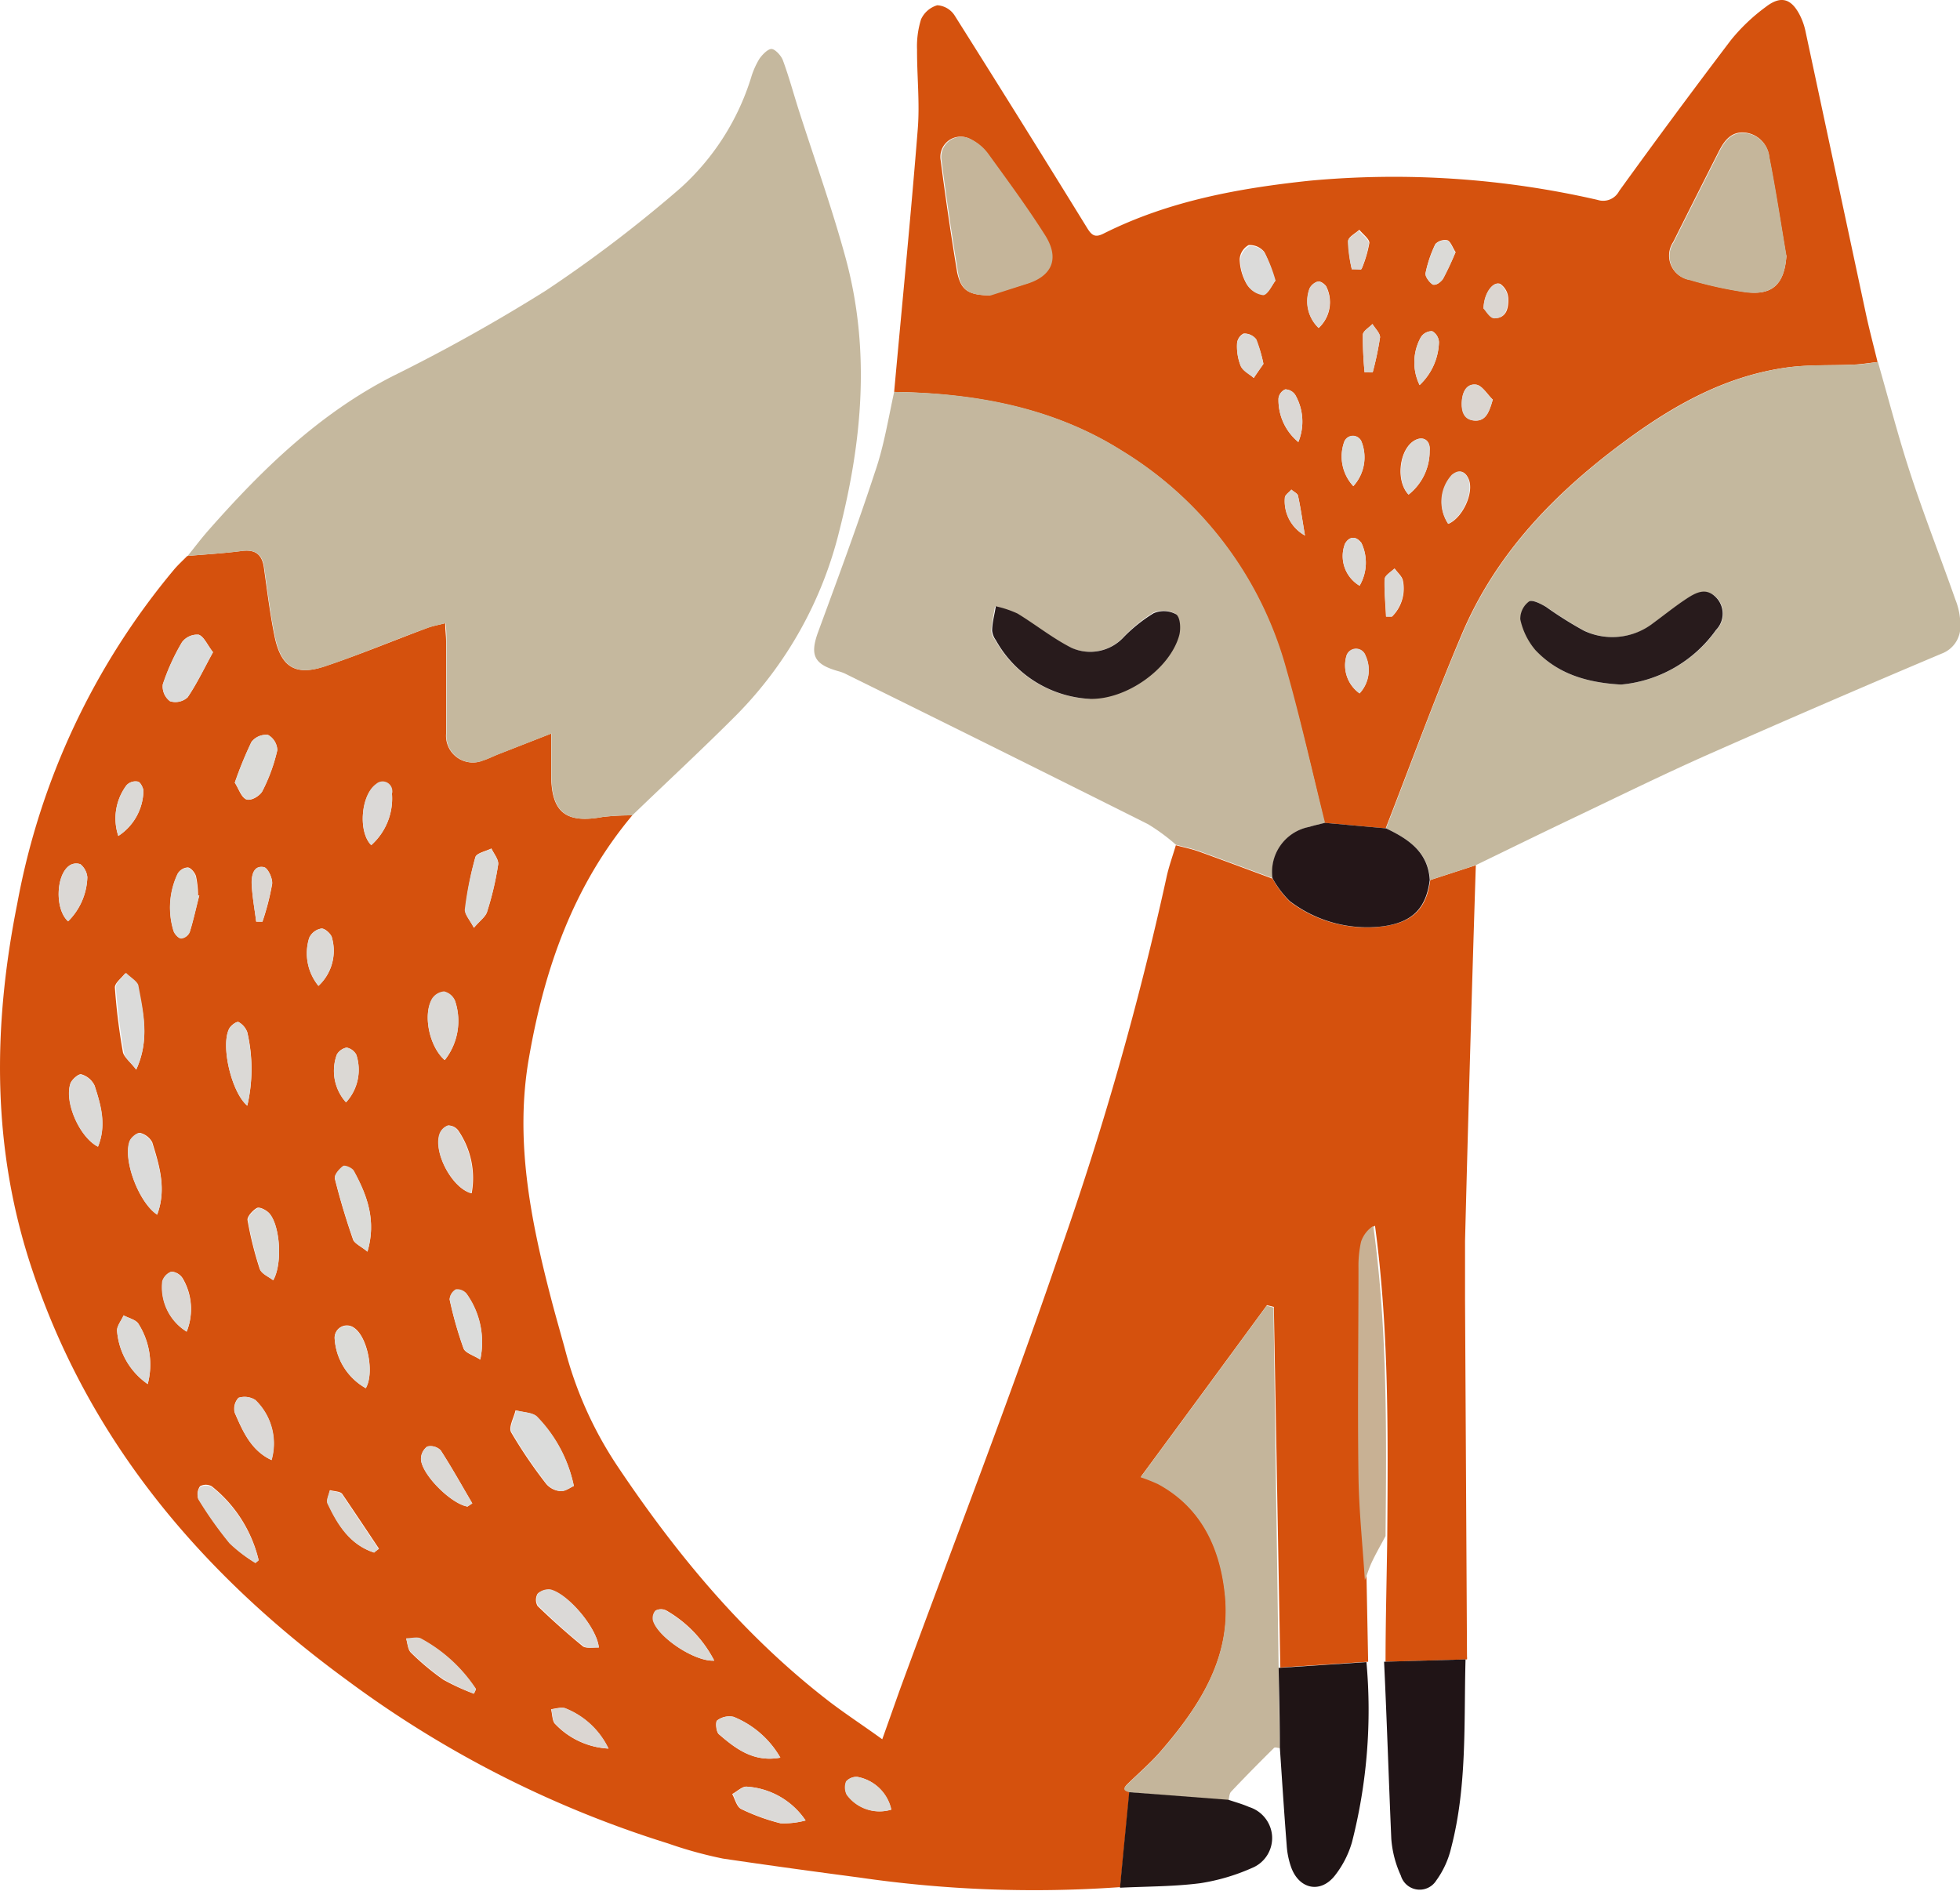 <svg xmlns="http://www.w3.org/2000/svg" viewBox="0 0 160.02 154.39"><g id="Layer_2" data-name="Layer 2"><g id="OBJECTS"><path d="M51.62,66.57c-4.79,5.72-7.16,12.48-8.42,19.71C42,93,43.31,99.56,45,106.05c.35,1.35.74,2.69,1.1,4a31.46,31.46,0,0,0,4.33,9.68C55.3,127,60.84,133.66,67.81,139c1.32,1,2.73,1.92,4.22,3,.54-1.51,1-2.82,1.46-4.11,4.38-11.93,9-23.8,13.09-35.81a260.39,260.39,0,0,0,8.65-30.42c.19-.9.51-1.77.77-2.65.64.17,1.29.3,1.9.52,2,.72,4,1.47,6,2.21a7.91,7.91,0,0,0,1.41,1.87A10.42,10.42,0,0,0,113,75.62c2.39-.34,3.47-1.49,3.77-3.77l3.72-1.21Q120,86,119.61,101.31c0,1.6,0,3.2,0,4.8q.08,14.56.16,29.14a.86.86,0,0,1,0,.23l-6.65.19c0-3.43.1-6.85.14-10.28.06-8.43.14-16.86-1-25.32a2.44,2.44,0,0,0-1,1.29,9,9,0,0,0-.21,2.14c0,5.68-.07,11.35,0,17,0,2.83.34,5.65.52,8.48l.13,6.69-7.17.47L104,106.7l-.56-.14q-5.13,7-10.29,14a13.59,13.59,0,0,1,1.42.56c3.63,2,5.11,5.38,5.47,9.16.49,5.09-2.15,9.1-5.34,12.77-.79.9-1.7,1.68-2.56,2.52-.28.27-.58.54.08.7-.25,2.6-.51,5.2-.76,7.8a99,99,0,0,1-21.28-.78c-3.72-.49-7.45-1-11.16-1.55a34,34,0,0,1-4.49-1.24,87.6,87.6,0,0,1-26.18-13.31c-11.74-8.58-21-19.36-25.72-33.52C-.67,93.84-.61,83.87,1.41,73.77A59.18,59.18,0,0,1,14.21,46.5c.33-.39.72-.74,1.08-1.11,1.46-.13,2.94-.21,4.39-.4,1.15-.16,1.72.25,1.87,1.39.26,1.85.49,3.72.86,5.55.52,2.53,1.69,3.28,4.11,2.47,2.84-.95,5.61-2.1,8.41-3.15.42-.15.87-.23,1.42-.37,0,.62.07,1,.07,1.49,0,2.51,0,5,0,7.54a2.18,2.18,0,0,0,3,2.18c.45-.14.88-.37,1.33-.54L45,59.89v3.36c0,3.07,1.18,4,4.19,3.45A19.36,19.36,0,0,1,51.62,66.57Zm-4.77,54.75a11.34,11.34,0,0,0-3-5.62c-.34-.4-1.16-.38-1.76-.56-.14.61-.59,1.39-.36,1.8a38.7,38.7,0,0,0,2.87,4.22,1.69,1.69,0,0,0,1.14.58C46.14,121.77,46.52,121.47,46.85,121.32ZM17.39,53.25c-.48-.63-.75-1.3-1.17-1.43a1.55,1.55,0,0,0-1.36.61,17.59,17.59,0,0,0-1.57,3.45,1.51,1.51,0,0,0,.59,1.37,1.48,1.48,0,0,0,1.44-.32C16.08,55.81,16.67,54.56,17.39,53.25ZM11.12,87.33c1.11-2.43.6-4.66.09-6.86-.1-.4-.64-.7-1-1-.29.39-.85.79-.83,1.16a49.81,49.81,0,0,0,.66,5.3C10.16,86.35,10.69,86.75,11.12,87.33ZM30,102.19c.73-2.51,0-4.57-1.11-6.55-.13-.24-.72-.49-.88-.39-.32.2-.74.7-.67,1,.42,1.67.92,3.34,1.5,5C29,101.56,29.53,101.79,30,102.19Zm-9.15,25.42.26-.27a10.91,10.91,0,0,0-3.83-6,1,1,0,0,0-.95,0,1.15,1.15,0,0,0-.15,1,31.58,31.58,0,0,0,2.55,3.6A11.78,11.78,0,0,0,20.86,127.61ZM19.17,63.9c.32.5.52,1.2.94,1.36s1.13-.3,1.32-.69a14.13,14.13,0,0,0,1.21-3.33A1.48,1.48,0,0,0,21.88,60a1.51,1.51,0,0,0-1.35.58A31.07,31.07,0,0,0,19.17,63.9ZM38.69,75.75c.49-.59,1-.92,1.09-1.36a24.79,24.79,0,0,0,.89-3.81c.06-.4-.35-.88-.55-1.31-.45.23-1.21.37-1.31.71A26.67,26.67,0,0,0,38,74.23C37.9,74.63,38.36,75.1,38.69,75.75ZM12.83,99.17c.78-2.08.19-4-.4-5.91a1.56,1.56,0,0,0-1-.77c-.22,0-.71.36-.82.66C10,94.65,11.32,98.17,12.83,99.17Zm36.06,35.34c-.15-1.61-2.53-4.42-4-4.71a1.32,1.32,0,0,0-1,.32,1,1,0,0,0,0,1c1.19,1.15,2.43,2.26,3.72,3.31C47.91,134.6,48.46,134.48,48.89,134.51Zm-26.58-30c.76-1.34.57-4.41-.33-5.45-.22-.26-.78-.55-1-.44-.35.19-.82.72-.77,1a28.81,28.81,0,0,0,1,4C21.37,104,21.93,104.23,22.31,104.53ZM20.19,90.27a13.27,13.27,0,0,0,0-6,1.58,1.58,0,0,0-.71-.83c-.16-.07-.64.28-.77.55C18,85.4,18.92,89.22,20.19,90.27Zm45.58,58.36a6.28,6.28,0,0,0-4.8-2.76c-.36-.05-.79.39-1.19.6.23.42.35,1,.7,1.21a16.32,16.32,0,0,0,3.24,1.18A6.89,6.89,0,0,0,65.77,148.63ZM8,93.62c.7-1.75.24-3.38-.28-5a1.73,1.73,0,0,0-1.08-.91c-.21-.07-.77.41-.89.74C5.24,90,6.52,92.87,8,93.62Zm14.16,25.59a4.93,4.93,0,0,0-1.32-4.91,1.63,1.63,0,0,0-1.37-.18,1.31,1.31,0,0,0-.31,1.22C19.83,116.88,20.51,118.44,22.18,119.21ZM36.31,86.55a5.15,5.15,0,0,0,.85-4.8,1.28,1.28,0,0,0-.89-.76,1.3,1.3,0,0,0-1,.61C34.51,82.88,35.07,85.48,36.31,86.55Zm-20-13.44-.14,0A7.71,7.71,0,0,0,16,71.53c-.09-.29-.41-.68-.66-.71a1,1,0,0,0-.83.52A6.44,6.44,0,0,0,14.17,76c.09.26.4.6.63.61a.88.88,0,0,0,.69-.52C15.8,75.11,16,74.1,16.27,73.11Zm22.2,24.31a6.86,6.86,0,0,0-1.06-5.07,1,1,0,0,0-.86-.46,1.15,1.15,0,0,0-.68.7C35.36,94.09,36.9,97,38.47,97.42ZM39.21,111a6.79,6.79,0,0,0-1.11-5.34,1,1,0,0,0-.88-.36,1,1,0,0,0-.51.81,31.49,31.49,0,0,0,1.14,4C38,110.46,38.62,110.64,39.21,111Zm-9.34,2.31c.71-1.23.15-4.13-.94-4.89a1,1,0,0,0-1.61.8A5,5,0,0,0,29.87,113.34ZM63.71,143.5a7.76,7.76,0,0,0-3.82-3.33,1.63,1.63,0,0,0-1.34.29c-.16.11-.09.94.14,1.13C60.08,142.79,61.55,143.9,63.71,143.5ZM38.17,123l.39-.26c-.85-1.45-1.67-2.92-2.58-4.33a1.16,1.16,0,0,0-1.1-.31,1.27,1.27,0,0,0-.51,1.06C34.47,120.44,36.86,122.79,38.17,123Zm.52,15.29.17-.36a12.45,12.45,0,0,0-4.52-4.13c-.3-.17-.78,0-1.18,0,.12.38.13.88.39,1.13a20.7,20.7,0,0,0,2.65,2.21A18.36,18.36,0,0,0,38.69,138.28ZM12.06,113a6.23,6.23,0,0,0-.75-4.91c-.21-.35-.8-.47-1.22-.7-.19.44-.58.9-.53,1.3A5.84,5.84,0,0,0,12.06,113Zm46.25,22.57a10,10,0,0,0-3.9-4.08.92.92,0,0,0-.87,0,.94.94,0,0,0-.19.83C53.74,133.7,56.74,135.68,58.31,135.58ZM30.31,69A5.1,5.1,0,0,0,32,64.8a.79.79,0,0,0-1.31-.72C29.48,64.89,29.21,67.92,30.31,69Zm.24,57.72.39-.28c-1-1.5-2-3-3-4.47-.16-.22-.67-.21-1-.31-.07.36-.31.81-.18,1.07C27.58,124.49,28.58,126.12,30.55,126.76Zm-15.31-18a4.94,4.94,0,0,0-.31-4.33,1.18,1.18,0,0,0-.92-.57,1.23,1.23,0,0,0-.74.78A4.25,4.25,0,0,0,15.24,108.72ZM5.56,75.22a5.29,5.29,0,0,0,1.57-3.6,1.57,1.57,0,0,0-.56-1.06,1,1,0,0,0-.86.08C4.56,71.37,4.46,74.25,5.56,75.22ZM26,80.49a3.91,3.91,0,0,0,1.11-3.91c-.05-.31-.58-.8-.86-.77a1.33,1.33,0,0,0-1,.76A4.2,4.2,0,0,0,26,80.49Zm23.67,62.27a6.6,6.6,0,0,0-3.49-3.27c-.31-.15-.79,0-1.19.06.11.42.09,1,.35,1.22A6.47,6.47,0,0,0,49.69,142.76Zm23.09,5A3.46,3.46,0,0,0,70,145.07a1.12,1.12,0,0,0-.9.37,1.34,1.34,0,0,0,.05,1.09A3.31,3.31,0,0,0,72.78,147.74ZM28.25,90a3.93,3.93,0,0,0,.84-3.89,1.16,1.16,0,0,0-.79-.58,1.18,1.18,0,0,0-.8.57A3.85,3.85,0,0,0,28.25,90ZM9.66,68.25a4.5,4.5,0,0,0,2.05-3.72c-.05-.28-.27-.69-.47-.72a1,1,0,0,0-.91.3A4.52,4.52,0,0,0,9.66,68.25Zm11.25,7,.52,0a21,21,0,0,0,.79-3.07c.06-.45-.35-1.32-.67-1.38-.84-.16-1,.64-1,1.28C20.58,73.11,20.78,74.16,20.91,75.2Z" style="fill:#d5510d"/><path d="M73,32c.65-7.16,1.36-14.31,1.93-21.48.17-2.14-.07-4.31-.06-6.47a7.36,7.36,0,0,1,.33-2.48A2.11,2.11,0,0,1,76.52.43a1.81,1.81,0,0,1,1.41.82q5.47,8.67,10.85,17.4c.37.59.65.76,1.32.42,5.3-2.66,11-3.7,16.86-4.32a74.37,74.37,0,0,1,23.47,1.57,1.47,1.47,0,0,0,1.76-.72q4.49-6.22,9.13-12.33A15.26,15.26,0,0,1,144.17.56c1.23-.95,2.09-.68,2.79.71a5.38,5.38,0,0,1,.46,1.35q2.47,11.55,4.94,23.1c.28,1.29.62,2.56.93,3.84-.66.07-1.31.18-2,.21-1.74.08-3.51,0-5.23.21-5.09.66-9.39,3.07-13.47,6.09-5.66,4.19-10.43,9.1-13.21,15.63-2.23,5.25-4.18,10.62-6.25,15.93l-5-.45c-1-4.21-2-8.46-3.18-12.64A30.18,30.18,0,0,0,91.58,36.8C86,33.28,79.6,32.11,73,32Zm72.82-11.17c-.45-2.66-.87-5.34-1.38-8a2.22,2.22,0,0,0-1.92-2c-1.17-.14-1.74.65-2.19,1.53q-1.87,3.69-3.72,7.39A2,2,0,0,0,138,22.85a32.49,32.49,0,0,0,4.56,1C144.74,24.13,145.69,23.17,145.85,20.87Zm-65,3.25,2.84-.88c2.16-.66,2.81-2.11,1.6-4-1.45-2.29-3.07-4.48-4.66-6.68a3.9,3.9,0,0,0-1.35-1.14,1.65,1.65,0,0,0-2.45,1.72q.59,4.56,1.34,9.11C78.46,23.69,79,24.09,80.89,24.12Zm23.25-1.22a12.15,12.15,0,0,0-.86-2.3,1.5,1.5,0,0,0-1.27-.55,1.44,1.44,0,0,0-.73,1.14,4.27,4.27,0,0,0,.55,2,1.8,1.8,0,0,0,1.33.87C103.52,24.06,103.82,23.32,104.14,22.9ZM115,40.38a4.51,4.51,0,0,0,1.72-3.58c.08-.84-.52-1.22-1.19-.86C114.25,36.6,113.9,39.25,115,40.38Zm3.27,2.38c1.16-.5,2.11-2.58,1.63-3.66-.29-.66-.77-.76-1.33-.31A3.24,3.24,0,0,0,118.23,42.76Zm.59-22.14c-.26-.39-.4-.86-.67-1a1.09,1.09,0,0,0-1,.3,10,10,0,0,0-.81,2.4c0,.27.3.74.59.89s.69-.21.85-.47A23.91,23.91,0,0,0,118.82,20.62ZM115.9,31.44a5,5,0,0,0,1.58-3.51,1.09,1.09,0,0,0-.55-.89,1.06,1.06,0,0,0-.92.48A4.23,4.23,0,0,0,115.9,31.44Zm-5.41,8.25a3.49,3.49,0,0,0,.67-3.62.76.76,0,0,0-1.41,0A3.55,3.55,0,0,0,110.49,39.69Zm-7.34-10a11.35,11.35,0,0,0-.62-2,1.18,1.18,0,0,0-1-.46A1,1,0,0,0,101,28a4.33,4.33,0,0,0,.29,1.86c.17.4.7.64,1.07,1ZM111,47.82a3.74,3.74,0,0,0,.15-3.49c-.45-.59-1-.55-1.34.06A2.81,2.81,0,0,0,111,47.82Zm-5-11.73a4.4,4.4,0,0,0-.24-3.83,1,1,0,0,0-.83-.47.93.93,0,0,0-.55.74A4.45,4.45,0,0,0,106,36.09Zm15.89-3.45c-.46-.44-.89-1.19-1.39-1.24-.85-.09-1.13.75-1.15,1.5s.26,1.41,1.1,1.44S121.58,33.66,121.87,32.64Zm-14.22-5.87a2.86,2.86,0,0,0,.6-3.4c-.14-.2-.47-.43-.66-.39a1.14,1.14,0,0,0-.68.56A3,3,0,0,0,107.65,26.77ZM111,56.61a2.79,2.79,0,0,0,.49-3.06.82.82,0,0,0-1.56,0A2.8,2.8,0,0,0,111,56.61Zm2.19-6.27h.46a3.21,3.21,0,0,0,.89-2.93c-.06-.35-.44-.66-.68-1-.28.28-.78.56-.79.86C113,48.29,113.11,49.32,113.16,50.34ZM111.41,30.4h.66a26,26,0,0,0,.6-2.86c0-.34-.4-.73-.62-1.09-.27.29-.77.57-.78.87A28.79,28.79,0,0,0,111.41,30.4Zm-1-8.45.76,0a9.86,9.86,0,0,0,.63-2.12c0-.33-.53-.71-.82-1.07-.32.29-.89.58-.9.89A11.3,11.3,0,0,0,110.37,22Zm10.75,3.25c.17.16.51.77.87.77,1,0,1.14-.87,1.11-1.62a1.53,1.53,0,0,0-.65-1.17C121.9,22.94,121.16,23.94,121.12,25.2ZM106.54,43.72c-.22-1.29-.35-2.26-.56-3.21,0-.21-.36-.36-.55-.54-.18.22-.54.45-.53.67A3.2,3.2,0,0,0,106.54,43.72Z" style="fill:#d5520e"/><path d="M51.62,66.57a19.36,19.36,0,0,0-2.41.13c-3,.56-4.18-.38-4.19-3.45V59.89l-4.24,1.66c-.45.17-.88.4-1.33.54a2.18,2.18,0,0,1-3-2.18c0-2.51,0-5,0-7.54,0-.44,0-.87-.07-1.49-.55.14-1,.22-1.42.37-2.8,1-5.57,2.2-8.41,3.15-2.42.81-3.59.06-4.11-2.47-.37-1.83-.6-3.7-.86-5.55-.15-1.14-.72-1.55-1.87-1.39-1.45.19-2.93.27-4.39.4.57-.71,1.12-1.44,1.72-2.12,4.35-4.93,9-9.48,15-12.55a141.93,141.93,0,0,0,12.53-7,108.27,108.27,0,0,0,11-8.38,20.18,20.18,0,0,0,5.75-9A6.57,6.57,0,0,1,62,4.8c.25-.36.71-.82,1-.8s.78.54.92.93c.5,1.35.87,2.74,1.31,4.11,1.28,4,2.72,8,3.83,12.1,2,7.43,1.35,14.82-.54,22.22a32.32,32.32,0,0,1-8.38,15C57.37,61.14,54.46,63.83,51.62,66.57Z" style="fill:#c5b89e"/><path d="M113.16,67.63c2.07-5.31,4-10.68,6.25-15.93,2.78-6.53,7.55-11.44,13.21-15.63,4.08-3,8.38-5.43,13.47-6.09,1.72-.23,3.49-.13,5.23-.21.66,0,1.31-.14,2-.21.89,3.09,1.69,6.21,2.7,9.26,1.12,3.41,2.44,6.76,3.63,10.15a5.62,5.62,0,0,1,.4,2.09,2.35,2.35,0,0,1-1.52,2.3q-9.48,4-18.89,8.16c-3.73,1.65-7.39,3.45-11.06,5.2-2.71,1.29-5.4,2.61-8.1,3.92l-3.72,1.21C116.59,69.56,115,68.5,113.16,67.63Zm19.19-11.74a10.71,10.71,0,0,0,7.79-4.47,1.9,1.9,0,0,0,0-2.64c-.82-.81-1.73-.35-2.51.16s-1.74,1.28-2.6,1.91a5.44,5.44,0,0,1-5.67.65,30.59,30.59,0,0,1-3.09-1.94c-.44-.25-1.15-.63-1.41-.45a1.76,1.76,0,0,0-.71,1.45,5.74,5.74,0,0,0,1.23,2.51C127.14,55,129.47,55.73,132.35,55.89Z" style="fill:#c4b89e"/><path d="M73,32c6.57.07,12.94,1.24,18.55,4.76A30.18,30.18,0,0,1,105,54.54c1.19,4.18,2.13,8.43,3.18,12.64-.42.11-.85.2-1.27.33a3.74,3.74,0,0,0-3,4.19c-2-.74-4-1.49-6-2.21-.61-.22-1.26-.35-1.9-.52a15.92,15.92,0,0,0-2.28-1.68Q81.39,61.11,69,55a3.27,3.27,0,0,0-.55-.2c-2-.56-2.35-1.31-1.65-3.22,1.58-4.3,3.18-8.6,4.62-13C72.15,36.5,72.51,34.25,73,32Zm16,25c3,.06,6.5-2.46,7.23-5.15.15-.54.1-1.48-.24-1.73a2.07,2.07,0,0,0-1.85-.09A12.37,12.37,0,0,0,91.73,52a3.72,3.72,0,0,1-4.3.88C85.88,52.15,84.52,51,83,50.11a8.56,8.56,0,0,0-1.77-.59c-.1.66-.25,1.32-.3,2a1.6,1.6,0,0,0,.34.76A9.33,9.33,0,0,0,89,57.06Z" style="fill:#c4b79e"/><path d="M92.19,146.32c-.66-.16-.36-.43-.08-.7.86-.84,1.77-1.62,2.56-2.52,3.19-3.67,5.83-7.68,5.34-12.77-.36-3.78-1.84-7.2-5.47-9.16a13.59,13.59,0,0,0-1.42-.56q5.17-7,10.29-14l.56.14.42,29.47c0,2.17.07,4.33.1,6.5-.17,0-.41-.11-.49,0-1.18,1.17-2.35,2.35-3.49,3.56-.16.17-.15.49-.22.75Z" style="fill:#c4b59b"/><path d="M104.49,142.67c0-2.17-.06-4.33-.1-6.5l7.17-.47a43.55,43.55,0,0,1-1.18,14.7,8,8,0,0,1-1.4,2.73c-1.15,1.46-2.87,1.13-3.54-.61a6.56,6.56,0,0,1-.39-1.86C104.84,148,104.67,145.33,104.49,142.67Z" style="fill:#1f1415"/><path d="M113,135.67l6.65-.19c-.14,5.15.14,10.33-1.17,15.37a7.43,7.43,0,0,1-1.22,2.68,1.6,1.6,0,0,1-2.89-.4,8.71,8.71,0,0,1-.78-3C113.38,145.32,113.23,140.49,113,135.67Z" style="fill:#201416"/><path d="M92.19,146.32l8.1.62c.56.19,1.15.35,1.69.59a2.68,2.68,0,0,1,1.87,2.28,2.64,2.64,0,0,1-1.64,2.7A16.61,16.61,0,0,1,98,153.75c-2.17.28-4.37.26-6.56.37C91.68,151.52,91.94,148.92,92.19,146.32Z" style="fill:#211617"/><path d="M111.43,129c-.18-2.83-.48-5.65-.52-8.48-.08-5.68,0-11.35,0-17a9,9,0,0,1,.21-2.14,2.44,2.44,0,0,1,1-1.29c1.16,8.46,1.08,16.89,1,25.32-.35.66-.73,1.32-1.06,2S111.66,128.46,111.43,129Z" style="fill:#c8b194"/><path d="M103.89,71.7a3.74,3.74,0,0,1,3-4.19c.42-.13.85-.22,1.27-.33l5,.45c1.83.87,3.43,1.93,3.57,4.22-.3,2.28-1.38,3.43-3.77,3.77a10.42,10.42,0,0,1-7.66-2.05A7.91,7.91,0,0,1,103.89,71.7Z" style="fill:#241618"/><path d="M46.85,121.32c-.33.15-.71.45-1.06.42a1.69,1.69,0,0,1-1.14-.58,38.7,38.7,0,0,1-2.87-4.22c-.23-.41.22-1.19.36-1.8.6.18,1.42.16,1.76.56A11.34,11.34,0,0,1,46.85,121.32Z" style="fill:#dbdcdb"/><path d="M17.39,53.25c-.72,1.31-1.31,2.56-2.07,3.68a1.48,1.48,0,0,1-1.44.32,1.51,1.51,0,0,1-.59-1.37,17.59,17.59,0,0,1,1.57-3.45,1.55,1.55,0,0,1,1.36-.61C16.64,52,16.91,52.62,17.39,53.25Z" style="fill:#dbdbda"/><path d="M11.12,87.33c-.43-.58-1-1-1-1.45a49.81,49.81,0,0,1-.66-5.3c0-.37.54-.77.83-1.16.33.35.87.65,1,1C11.72,82.67,12.23,84.9,11.12,87.33Z" style="fill:#dbdbda"/><path d="M30,102.19c-.48-.4-1-.63-1.16-1-.58-1.63-1.08-3.3-1.5-5-.07-.27.35-.77.67-1,.16-.1.75.15.88.39C30,97.62,30.74,99.68,30,102.19Z" style="fill:#dbdbd8"/><path d="M20.86,127.61a11.78,11.78,0,0,1-2.12-1.6,31.58,31.58,0,0,1-2.55-3.6,1.15,1.15,0,0,1,.15-1,1,1,0,0,1,.95,0,10.91,10.91,0,0,1,3.83,6Z" style="fill:#dbdad8"/><path d="M19.17,63.9a31.07,31.07,0,0,1,1.36-3.33A1.51,1.51,0,0,1,21.88,60a1.48,1.48,0,0,1,.76,1.25,14.13,14.13,0,0,1-1.21,3.33c-.19.39-1,.82-1.32.69S19.49,64.4,19.17,63.9Z" style="fill:#dbdbd8"/><path d="M38.69,75.75c-.33-.65-.79-1.12-.74-1.52A26.67,26.67,0,0,1,38.81,70c.1-.34.86-.48,1.31-.71.2.43.61.91.55,1.31a24.79,24.79,0,0,1-.89,3.81C39.65,74.83,39.18,75.16,38.69,75.75Z" style="fill:#dbdad7"/><path d="M12.83,99.17c-1.51-1-2.82-4.52-2.26-6,.11-.3.6-.71.82-.66a1.56,1.56,0,0,1,1,.77C13,95.16,13.61,97.09,12.83,99.17Z" style="fill:#dbdbda"/><path d="M48.89,134.51c-.43,0-1,.09-1.24-.12-1.29-1-2.53-2.16-3.72-3.31a1,1,0,0,1,0-1,1.32,1.32,0,0,1,1-.32C46.36,130.09,48.74,132.9,48.89,134.51Z" style="fill:#dbd9d7"/><path d="M22.31,104.53c-.38-.3-.94-.51-1.06-.88a28.81,28.81,0,0,1-1-4c-.05-.3.42-.83.77-1,.2-.11.76.18,1,.44C22.88,100.12,23.07,103.19,22.31,104.53Z" style="fill:#dbdad7"/><path d="M20.19,90.27C18.92,89.22,18,85.4,18.7,84c.13-.27.61-.62.77-.55a1.58,1.58,0,0,1,.71.83A13.27,13.27,0,0,1,20.19,90.27Z" style="fill:#dbd9d6"/><path d="M65.77,148.63a6.89,6.89,0,0,1-2,.23,16.32,16.32,0,0,1-3.24-1.18c-.35-.17-.47-.79-.7-1.21.4-.21.83-.65,1.19-.6A6.28,6.28,0,0,1,65.77,148.63Z" style="fill:#dbd9d7"/><path d="M8,93.62c-1.5-.75-2.78-3.64-2.25-5.14.12-.33.68-.81.89-.74a1.73,1.73,0,0,1,1.08.91C8.26,90.24,8.72,91.87,8,93.62Z" style="fill:#dbdad8"/><path d="M22.18,119.21c-1.67-.77-2.35-2.33-3-3.87a1.31,1.31,0,0,1,.31-1.22,1.63,1.63,0,0,1,1.37.18A4.93,4.93,0,0,1,22.18,119.21Z" style="fill:#dbd9d7"/><path d="M36.31,86.55c-1.24-1.07-1.8-3.67-1.05-5a1.3,1.3,0,0,1,1-.61,1.28,1.28,0,0,1,.89.76A5.15,5.15,0,0,1,36.31,86.55Z" style="fill:#dbd9d6"/><path d="M16.27,73.11c-.25,1-.47,2-.78,3a.88.88,0,0,1-.69.52c-.23,0-.54-.35-.63-.61a6.44,6.44,0,0,1,.31-4.65,1,1,0,0,1,.83-.52c.25,0,.57.42.66.71a7.71,7.71,0,0,1,.16,1.53Z" style="fill:#dbdbd8"/><path d="M38.47,97.42c-1.57-.47-3.11-3.33-2.6-4.83a1.15,1.15,0,0,1,.68-.7,1,1,0,0,1,.86.46A6.86,6.86,0,0,1,38.47,97.42Z" style="fill:#dbd9d6"/><path d="M39.21,111c-.59-.39-1.22-.57-1.36-.93a31.49,31.49,0,0,1-1.14-4,1,1,0,0,1,.51-.81,1,1,0,0,1,.88.36A6.79,6.79,0,0,1,39.21,111Z" style="fill:#dbdcdb"/><path d="M29.87,113.34a5,5,0,0,1-2.55-4.09,1,1,0,0,1,1.61-.8C30,109.21,30.58,112.11,29.87,113.34Z" style="fill:#dbdbd8"/><path d="M63.71,143.5c-2.16.4-3.63-.71-5-1.91-.23-.19-.3-1-.14-1.13a1.63,1.63,0,0,1,1.34-.29A7.76,7.76,0,0,1,63.71,143.5Z" style="fill:#dbd9d6"/><path d="M38.17,123c-1.31-.2-3.7-2.55-3.8-3.84a1.27,1.27,0,0,1,.51-1.06,1.16,1.16,0,0,1,1.1.31c.91,1.41,1.73,2.88,2.58,4.33Z" style="fill:#dbd9d6"/><path d="M38.69,138.28a18.36,18.36,0,0,1-2.49-1.19,20.7,20.7,0,0,1-2.65-2.21c-.26-.25-.27-.75-.39-1.13.4,0,.88-.13,1.18,0a12.45,12.45,0,0,1,4.52,4.13Z" style="fill:#dbd7d3"/><path d="M12.06,113a5.84,5.84,0,0,1-2.5-4.31c-.05-.4.34-.86.53-1.3.42.23,1,.35,1.22.7A6.23,6.23,0,0,1,12.06,113Z" style="fill:#dbdad8"/><path d="M58.31,135.58c-1.57.1-4.57-1.88-5-3.25a.94.94,0,0,1,.19-.83.92.92,0,0,1,.87,0A10,10,0,0,1,58.31,135.58Z" style="fill:#dbd9d6"/><path d="M30.31,69c-1.1-1.12-.83-4.15.4-5A.79.79,0,0,1,32,64.8,5.1,5.1,0,0,1,30.31,69Z" style="fill:#dbd9d7"/><path d="M30.55,126.76c-2-.64-3-2.27-3.82-4-.13-.26.11-.71.18-1.07.34.1.85.09,1,.31,1,1.46,2,3,3,4.47Z" style="fill:#dbd8d4"/><path d="M15.24,108.72a4.25,4.25,0,0,1-2-4.12,1.23,1.23,0,0,1,.74-.78,1.18,1.18,0,0,1,.92.57A4.94,4.94,0,0,1,15.24,108.72Z" style="fill:#dbd8d5"/><path d="M5.56,75.22c-1.1-1-1-3.85.15-4.58a1,1,0,0,1,.86-.08,1.57,1.57,0,0,1,.56,1.06A5.29,5.29,0,0,1,5.56,75.22Z" style="fill:#dbd8d5"/><path d="M26,80.49a4.2,4.2,0,0,1-.76-3.92,1.33,1.33,0,0,1,1-.76c.28,0,.81.46.86.77A3.91,3.91,0,0,1,26,80.49Z" style="fill:#dbd9d6"/><path d="M49.69,142.76a6.47,6.47,0,0,1-4.33-2c-.26-.23-.24-.8-.35-1.22.4,0,.88-.21,1.19-.06A6.6,6.6,0,0,1,49.69,142.76Z" style="fill:#dbd6d2"/><path d="M72.78,147.74a3.31,3.31,0,0,1-3.66-1.21,1.34,1.34,0,0,1-.05-1.09,1.12,1.12,0,0,1,.9-.37A3.46,3.46,0,0,1,72.78,147.74Z" style="fill:#dbdad7"/><path d="M28.25,90a3.85,3.85,0,0,1-.75-3.9,1.18,1.18,0,0,1,.8-.57,1.16,1.16,0,0,1,.79.58A3.93,3.93,0,0,1,28.25,90Z" style="fill:#dbd8d4"/><path d="M9.66,68.25a4.52,4.52,0,0,1,.67-4.14,1,1,0,0,1,.91-.3c.2,0,.42.44.47.72A4.5,4.5,0,0,1,9.66,68.25Z" style="fill:#dbd9d6"/><path d="M20.91,75.2c-.13-1-.33-2.09-.37-3.13,0-.64.17-1.44,1-1.28.32.06.73.93.67,1.38a21,21,0,0,1-.79,3.07Z" style="fill:#dbd7d3"/><path d="M145.85,20.87c-.16,2.3-1.11,3.26-3.33,3a32.49,32.49,0,0,1-4.56-1,2,2,0,0,1-1.32-3.08q1.85-3.7,3.72-7.39c.45-.88,1-1.67,2.19-1.53a2.22,2.22,0,0,1,1.92,2C145,15.53,145.4,18.21,145.85,20.87Z" style="fill:#c5b69b"/><path d="M80.89,24.12c-1.85,0-2.43-.43-2.68-1.9q-.75-4.54-1.34-9.11a1.65,1.65,0,0,1,2.45-1.72,3.9,3.9,0,0,1,1.35,1.14c1.59,2.2,3.21,4.39,4.66,6.68,1.21,1.92.56,3.37-1.6,4Z" style="fill:#c5b59a"/><path d="M104.14,22.9c-.32.42-.62,1.16-1,1.2a1.8,1.8,0,0,1-1.33-.87,4.27,4.27,0,0,1-.55-2,1.44,1.44,0,0,1,.73-1.14,1.5,1.5,0,0,1,1.27.55A12.15,12.15,0,0,1,104.14,22.9Z" style="fill:#dbdbda"/><path d="M115,40.38c-1.06-1.13-.71-3.78.53-4.44.67-.36,1.27,0,1.19.86A4.51,4.51,0,0,1,115,40.38Z" style="fill:#dbd9d6"/><path d="M118.23,42.76a3.24,3.24,0,0,1,.3-4c.56-.45,1-.35,1.33.31C120.34,40.18,119.39,42.26,118.23,42.76Z" style="fill:#dbd7d3"/><path d="M118.82,20.62a23.91,23.91,0,0,1-1,2.15c-.16.26-.69.56-.85.47s-.64-.62-.59-.89a10,10,0,0,1,.81-2.4,1.09,1.09,0,0,1,1-.3C118.42,19.76,118.56,20.23,118.82,20.62Z" style="fill:#dbdad7"/><path d="M115.9,31.44a4.23,4.23,0,0,1,.11-3.92,1.06,1.06,0,0,1,.92-.48,1.09,1.09,0,0,1,.55.89A5,5,0,0,1,115.9,31.44Z" style="fill:#dbd6d1"/><path d="M110.49,39.69a3.55,3.55,0,0,1-.74-3.64.76.76,0,0,1,1.41,0A3.49,3.49,0,0,1,110.49,39.69Z" style="fill:#dbdbd8"/><path d="M103.15,29.73l-.8,1.12c-.37-.31-.9-.55-1.07-1A4.33,4.33,0,0,1,101,28a1,1,0,0,1,.58-.75,1.18,1.18,0,0,1,1,.46A11.35,11.35,0,0,1,103.15,29.73Z" style="fill:#dbd9d6"/><path d="M111,47.82a2.81,2.81,0,0,1-1.19-3.43c.38-.61.89-.65,1.34-.06A3.74,3.74,0,0,1,111,47.82Z" style="fill:#dbd9d6"/><path d="M106,36.09a4.45,4.45,0,0,1-1.62-3.56.93.93,0,0,1,.55-.74,1,1,0,0,1,.83.47A4.4,4.4,0,0,1,106,36.09Z" style="fill:#dbd8d5"/><path d="M121.87,32.64c-.29,1-.53,1.72-1.44,1.7s-1.12-.71-1.1-1.44.3-1.59,1.15-1.5C121,31.45,121.41,32.2,121.87,32.64Z" style="fill:#dbd6d1"/><path d="M107.65,26.77a3,3,0,0,1-.74-3.23,1.14,1.14,0,0,1,.68-.56c.19,0,.52.19.66.39A2.86,2.86,0,0,1,107.65,26.77Z" style="fill:#dbd6d2"/><path d="M111,56.61a2.8,2.8,0,0,1-1.07-3.09.82.82,0,0,1,1.56,0A2.79,2.79,0,0,1,111,56.61Z" style="fill:#dbd9d7"/><path d="M113.16,50.34c0-1-.17-2.05-.12-3.06,0-.3.51-.58.79-.86.24.32.62.63.68,1a3.21,3.21,0,0,1-.89,2.93Z" style="fill:#dbd9d6"/><path d="M111.41,30.4a28.79,28.79,0,0,1-.14-3.07c0-.3.51-.58.78-.87.22.36.65.75.62,1.09a26,26,0,0,1-.6,2.86Z" style="fill:#dad3cd"/><path d="M110.37,22a11.3,11.3,0,0,1-.33-2.28c0-.31.58-.6.9-.89.29.36.84.74.82,1.07a9.86,9.86,0,0,1-.63,2.12Z" style="fill:#dbd6d1"/><path d="M121.12,25.2c0-1.26.78-2.26,1.33-2a1.53,1.53,0,0,1,.65,1.17c0,.75-.12,1.64-1.11,1.62C121.63,26,121.29,25.36,121.12,25.2Z" style="fill:#dbd6d1"/><path d="M106.54,43.72a3.2,3.2,0,0,1-1.64-3.08c0-.22.35-.45.53-.67.19.18.51.33.55.54C106.19,41.46,106.32,42.43,106.54,43.72Z" style="fill:#dad3cd"/><path d="M132.35,55.89c-2.88-.16-5.21-.91-7-2.82a5.74,5.74,0,0,1-1.23-2.51,1.76,1.76,0,0,1,.71-1.45c.26-.18,1,.2,1.41.45a30.59,30.59,0,0,0,3.09,1.94,5.44,5.44,0,0,0,5.67-.65c.86-.63,1.7-1.31,2.6-1.91s1.69-1,2.51-.16a1.9,1.9,0,0,1,0,2.64A10.71,10.71,0,0,1,132.35,55.89Z" style="fill:#281b1c"/><path d="M89,57.06a9.33,9.33,0,0,1-7.7-4.8A1.6,1.6,0,0,1,81,51.5c0-.66.2-1.32.3-2a8.56,8.56,0,0,1,1.77.59c1.48.9,2.84,2,4.39,2.79a3.72,3.72,0,0,0,4.3-.88,12.37,12.37,0,0,1,2.42-1.93,2.07,2.07,0,0,1,1.85.09c.34.25.39,1.19.24,1.73C95.51,54.6,92,57.12,89,57.06Z" style="fill:#281b1c"/></g></g></svg>